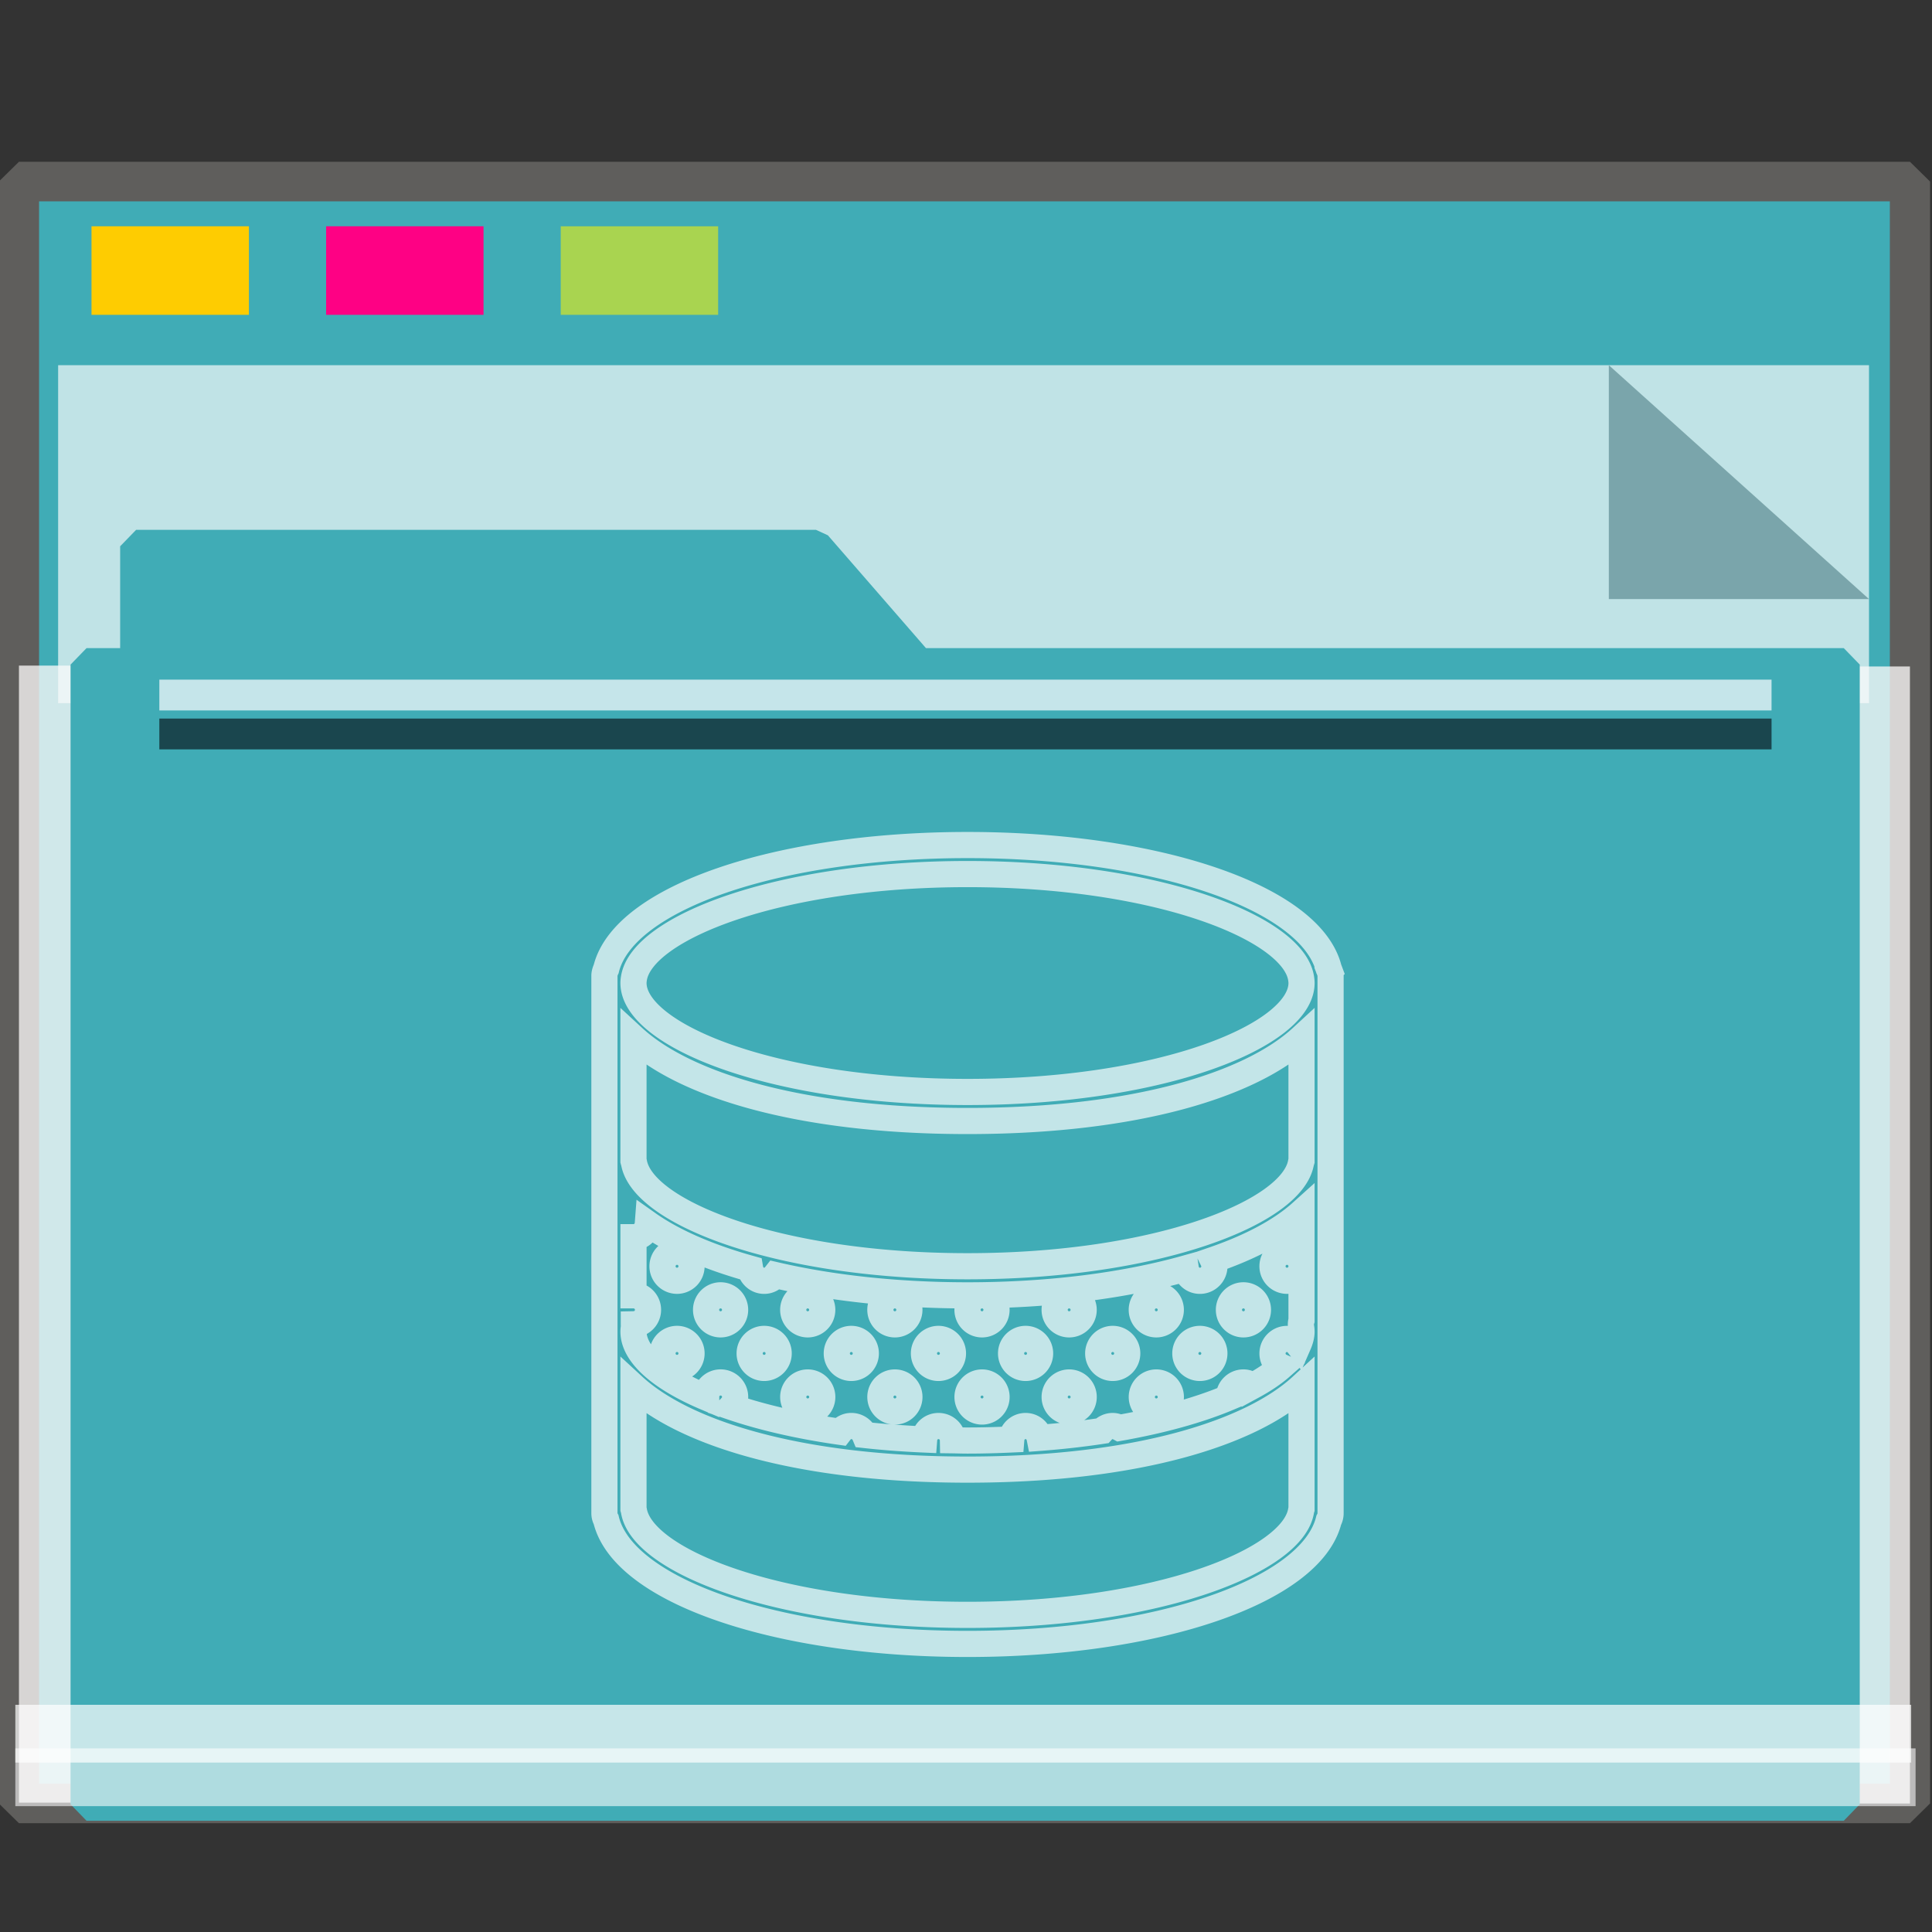 <?xml version="1.0" encoding="UTF-8" standalone="no"?>
<svg
   xmlns:dc="http://purl.org/dc/elements/1.1/"
   xmlns:cc="http://creativecommons.org/ns#"
   xmlns:rdf="http://www.w3.org/1999/02/22-rdf-syntax-ns#"
   xmlns:svg="http://www.w3.org/2000/svg"
   xmlns="http://www.w3.org/2000/svg"
   xmlns:sodipodi="http://sodipodi.sourceforge.net/DTD/sodipodi-0.dtd"
   xmlns:inkscape="http://www.inkscape.org/namespaces/inkscape"
   width="64px"
   height="64px"
   viewBox="0 0 64 64"
   version="1.1"
   id="SVGRoot"
   sodipodi:docname="folder-database.svg"
   inkscape:version="1.0beta2 (2b71d25d45, 2019-12-03)">
  <rect x="0" y="0" width="64" height="64" fill="#333333" stroke="none"/>
  <sodipodi:namedview
     id="base"
     pagecolor="#FFFFFF"
     bordercolor="#666666"
     borderopacity="1.0"
     inkscape:pageopacity="0.0"
     inkscape:pageshadow="2"
     inkscape:zoom="10.748844"
     inkscape:cx="32"
     inkscape:cy="32"
     inkscape:document-units="px"
     inkscape:current-layer="g5004"
     showgrid="false"
     inkscape:showpageshadow="false"
     inkscape:pagecheckerboard="false"
     units="px"
     inkscape:window-width="1920"
     inkscape:window-height="1027"
     inkscape:window-x="0"
     inkscape:window-y="21"
     inkscape:window-maximized="1"
     inkscape:lockguides="true"
     inkscape:grid-bbox="true"
     inkscape:snap-object-midpoints="true"
     inkscape:snap-page="true"
     inkscape:snap-grids="false"
     inkscape:snap-to-guides="false"
     inkscape:snap-global="false"
     inkscape:document-rotation="0" />
  <defs
     id="defs2" />
  <g
     id="layer1"
     inkscape:groupmode="layer"
     inkscape:label="Layer 1">
    <g
       id="g938"
       transform="matrix(0.984,0,0,0.963,-3.199,-18.562)">
      <g
         id="g1521"
         transform="matrix(0.995,0,0,1,0.645,-1.038)">
        <g
           id="g852">
          <rect
             y="26.559"
             x="3.26"
             height="55.79"
             width="63.981"
             id="rect817"
             style="opacity:1;fill:#40ACB6;fill-opacity:1;fill-rule:nonzero;stroke:#5f5e5c;stroke-width:1.361;stroke-linecap:square;stroke-linejoin:bevel;stroke-miterlimit:4;stroke-dasharray:none;stroke-opacity:1;paint-order:markers stroke fill" />
          <rect
             transform="rotate(90)"
             style="opacity:1;fill:#fefbfb;fill-opacity:0.755;fill-rule:nonzero;stroke:none;stroke-width:0.069;stroke-linecap:square;stroke-linejoin:bevel;stroke-miterlimit:4;stroke-dasharray:none;stroke-opacity:0.796;paint-order:markers stroke fill"
             id="rect1500"
             width="39.113"
             height="1.928"
             x="43.239"
             y="-67.24" />
          <rect
             y="-5.875"
             x="43.209"
             height="2.615"
             width="39.113"
             id="rect1498"
             style="opacity:1;fill:#fefbfb;fill-opacity:0.755;fill-rule:nonzero;stroke:none;stroke-width:0.081;stroke-linecap:square;stroke-linejoin:bevel;stroke-miterlimit:4;stroke-dasharray:none;stroke-opacity:0.796;paint-order:markers stroke fill"
             transform="rotate(90)" />
          <g
             style="opacity:0.693"
             transform="matrix(0.267,0,0,0.377,-8.229,12.423)"
             id="g851">
            <path
               inkscape:connector-curvature="0"
               style="opacity:1;fill:#f8fafa;fill-opacity:1;fill-rule:nonzero;stroke:none;stroke-width:0.67;stroke-linecap:square;stroke-linejoin:bevel;stroke-miterlimit:4;stroke-dasharray:none;stroke-opacity:0.796;paint-order:markers stroke fill"
               d="M 47.996,54.25 H 277.469 V 85.091 H 47.996 Z"
               id="rect831" />
            <path
               style="opacity:1;fill:#93a2a5;fill-opacity:1;fill-rule:nonzero;stroke:none;stroke-width:0.211;stroke-linecap:square;stroke-linejoin:bevel;stroke-miterlimit:4;stroke-dasharray:none;stroke-opacity:0.796;paint-order:markers stroke fill"
               d="M 277.469,75.592 244.5,54.25 v 21.342 z"
               id="path1496"
               inkscape:connector-curvature="0"
               sodipodi:nodetypes="cccc" />
          </g>
          <g
             id="g1484"
             style="fill:#40ACB6;fill-opacity:1;stroke:#40ACB6;stroke-width:1.162;stroke-miterlimit:4;stroke-dasharray:none;stroke-opacity:1"
             transform="matrix(0.929,0,0,0.974,2.527,4.016)">
            <path
               sodipodi:nodetypes="cccccccccc"
               id="rect821"
               style="opacity:1;fill:#40ACB6;fill-opacity:1;fill-rule:nonzero;stroke:#40ACB6;stroke-width:1.162;stroke-linecap:square;stroke-linejoin:bevel;stroke-miterlimit:4;stroke-dasharray:none;stroke-opacity:1;paint-order:markers stroke fill"
               d="m 5.056,36.026 h 24.762 l 3.746,4.178 H 5.056 Z M 3.25,40.204 h 64 v 40.251 h -64 z"
               inkscape:connector-curvature="0" />
          </g>
          <rect
             style="opacity:1;fill:#ffcc00;fill-opacity:0.993;fill-rule:nonzero;stroke:none;stroke-width:0.477;stroke-linecap:square;stroke-linejoin:bevel;stroke-miterlimit:4;stroke-dasharray:none;stroke-opacity:1;paint-order:markers stroke fill"
             id="rect825"
             width="5.326"
             height="3.046"
             x="5.715"
             y="28.097" />
          <rect
             y="28.097"
             x="13.653"
             height="3.046"
             width="5.326"
             id="rect827"
             style="opacity:1;fill:#ff0084;fill-opacity:0.993;fill-rule:nonzero;stroke:none;stroke-width:0.477;stroke-linecap:square;stroke-linejoin:bevel;stroke-miterlimit:4;stroke-dasharray:none;stroke-opacity:1;paint-order:markers stroke fill" />
          <rect
             style="opacity:1;fill:#aad450;fill-opacity:0.993;fill-rule:nonzero;stroke:none;stroke-width:0.477;stroke-linecap:square;stroke-linejoin:bevel;stroke-miterlimit:4;stroke-dasharray:none;stroke-opacity:1;paint-order:markers stroke fill"
             id="rect829"
             width="5.326"
             height="3.046"
             x="21.591"
             y="28.097" />
          <rect
             style="opacity:0.704;fill:#FFFFFF;fill-opacity:0.997;fill-rule:nonzero;stroke:none;stroke-width:0.09;stroke-linecap:square;stroke-linejoin:bevel;stroke-miterlimit:4;stroke-dasharray:none;stroke-opacity:0.796;paint-order:markers stroke fill"
             id="rect855"
             width="64.144"
             height="1.987"
             x="3.138"
             y="78.957" />
          <rect
             y="80.456"
             x="3.138"
             height="1.987"
             width="64.293"
             id="rect853"
             style="opacity:0.597;fill:#FFFFFF;fill-opacity:0.969;fill-rule:nonzero;stroke:none;stroke-width:0.09;stroke-linecap:square;stroke-linejoin:bevel;stroke-miterlimit:4;stroke-dasharray:none;stroke-opacity:0.796;paint-order:markers stroke fill" />
          <rect
             style="opacity:0.704;fill:#fcfdff;fill-opacity:1;fill-rule:nonzero;stroke:none;stroke-width:0.061;stroke-linecap:square;stroke-linejoin:bevel;stroke-miterlimit:4;stroke-dasharray:none;stroke-opacity:0.796;paint-order:markers stroke fill"
             id="rect1504"
             width="54.548"
             height="1.06"
             x="8.01"
             y="43.692" />
          <rect
             y="45.031"
             x="8.01"
             height="1.06"
             width="54.548"
             id="rect1523"
             style="opacity:0.597;fill:#000207;fill-opacity:1;fill-rule:nonzero;stroke:none;stroke-width:0.061;stroke-linecap:square;stroke-linejoin:bevel;stroke-miterlimit:4;stroke-dasharray:none;stroke-opacity:0.796;paint-order:markers stroke fill" />
          <g
             transform="matrix(0.771,0,0,0.784,-92.237,-468.223)"
             id="database"
             style="fill:none;stroke:#fefefe;stroke-opacity:1;stroke-width:1.265;stroke-miterlimit:4;stroke-dasharray:none;opacity:0.899">
            <g
               id="g5004"
               style="fill:none;stroke:#fefefe;stroke-opacity:1;stroke-width:1.265;stroke-miterlimit:4;stroke-dasharray:none">
              <path
                 inkscape:connector-curvature="0"
                 id="path2352"
                 style="fill:none;fill-opacity:1;stroke:#FFFFFF;stroke-width:1.148;stroke-miterlimit:4;stroke-dasharray:none;stroke-opacity:0.76"
                 d="m 181.375,665.724 c -0.006,-0.016 -0.012,-0.031 -0.018,-0.046 -0.006,-0.013 -0.01,-0.028 -0.017,-0.041 -0.777,-3.108 -7.5,-5.427 -15.853,-5.427 -8.353,0 -15.076,2.319 -15.853,5.427 -0.007,0.013 -0.01,0.027 -0.017,0.041 -0.007,0.015 -0.013,0.03 -0.018,0.046 -0.026,0.07 -0.045,0.143 -0.045,0.222 v 0.319 14.977 0.319 7.966 c 0,0.103 0.027,0.201 0.075,0.287 0.753,3.12 7.487,5.448 15.858,5.448 8.353,0 15.076,-2.319 15.853,-5.427 0.051,-0.091 0.08,-0.196 0.08,-0.308 v -7.966 -0.319 -14.977 -0.319 c 0,-0.079 -0.018,-0.152 -0.045,-0.222 z m -3.376,18.221 c -0.11,-0.092 -0.247,-0.155 -0.403,-0.155 -0.352,0 -0.637,0.286 -0.637,0.637 0,0.007 0.004,0.013 0.004,0.02 -1.278,0.54 -2.911,1.002 -4.808,1.336 -0.089,-0.048 -0.186,-0.082 -0.294,-0.082 -0.187,0 -0.351,0.084 -0.468,0.212 -0.865,0.131 -1.781,0.235 -2.742,0.307 -0.057,-0.293 -0.303,-0.519 -0.614,-0.519 -0.335,0 -0.602,0.261 -0.628,0.59 -0.626,0.028 -1.263,0.047 -1.921,0.047 -0.217,0 -0.426,-0.008 -0.64,-0.011 -0.006,-0.347 -0.287,-0.626 -0.635,-0.626 -0.336,0 -0.603,0.262 -0.628,0.591 -0.904,-0.04 -1.777,-0.105 -2.607,-0.197 -0.096,-0.231 -0.323,-0.395 -0.589,-0.395 -0.205,0 -0.379,0.103 -0.496,0.254 -1.83,-0.261 -3.441,-0.639 -4.778,-1.095 0.107,-0.114 0.175,-0.265 0.175,-0.433 0,-0.352 -0.286,-0.637 -0.637,-0.637 -0.352,0 -0.637,0.286 -0.637,0.637 0,0.008 0.005,0.015 0.005,0.023 -2.031,-0.857 -3.191,-1.899 -3.191,-2.891 0,-0.072 0.008,-0.144 0.02,-0.215 0.006,-0.036 -0.006,-0.071 -0.006,-0.106 0.345,-0.007 0.623,-0.287 0.623,-0.634 0,-0.352 -0.286,-0.637 -0.637,-0.637 v -2.549 c 0.336,0 0.603,-0.262 0.628,-0.591 1.101,0.779 2.633,1.45 4.491,1.969 0.051,0.301 0.301,0.535 0.617,0.535 0.204,0 0.377,-0.102 0.493,-0.25 2.436,0.565 5.318,0.888 8.429,0.888 3.616,0 6.923,-0.437 9.578,-1.182 0.047,0.306 0.3,0.544 0.619,0.544 0.352,0 0.637,-0.286 0.637,-0.637 0,-0.099 -0.027,-0.191 -0.068,-0.274 1.67,-0.573 2.997,-1.284 3.891,-2.09 v 2.364 2.369 c -0.027,0.091 -0.036,0.187 -0.02,0.284 0.012,0.071 0.02,0.143 0.02,0.215 0,0.19 -0.057,0.382 -0.141,0.574 -0.116,-0.151 -0.291,-0.255 -0.496,-0.255 -0.352,0 -0.637,0.286 -0.637,0.637 0,0.26 0.157,0.482 0.38,0.581 -0.331,0.292 -0.749,0.576 -1.252,0.849 z m 2.146,-9.876 c -0.006,0.02 -0.017,0.037 -0.02,0.058 -0.361,2.204 -6.33,4.564 -14.638,4.564 -8.308,0 -14.276,-2.36 -14.638,-4.564 -0.004,-0.021 -0.015,-0.037 -0.02,-0.058 v -5.404 c 2.187,2.016 7.166,3.653 14.658,3.653 7.492,0 12.472,-1.637 14.658,-3.653 z m -14.658,-12.585 c 8.309,0 14.277,2.36 14.638,4.564 l 6.3e-4,0.004 c 0.011,0.071 0.02,0.141 0.02,0.212 0,2.261 -6.019,4.78 -14.658,4.78 -8.639,0 -14.658,-2.519 -14.658,-4.78 0,-0.071 0.008,-0.141 0.02,-0.212 l 6.3e-4,-0.004 c 0.361,-2.204 6.329,-4.564 14.638,-4.564 z m 14.638,27.939 c -0.361,2.204 -6.33,4.564 -14.638,4.564 -8.308,0 -14.276,-2.36 -14.638,-4.564 -0.006,-0.029 -0.012,-0.057 -0.02,-0.084 v -5.378 c 2.187,2.016 7.166,3.653 14.658,3.653 7.492,0 12.472,-1.637 14.658,-3.653 v 5.376 c -0.009,0.028 -0.015,0.057 -0.02,0.086 z m -5.715,-4.995 a 0.637,0.637 0 0 1 -0.637,0.637 0.637,0.637 0 0 1 -0.637,-0.637 0.637,0.637 0 0 1 0.637,-0.637 0.637,0.637 0 0 1 0.637,0.637 z m -3.824,0 a 0.637,0.637 0 0 1 -0.637,0.637 0.637,0.637 0 0 1 -0.637,-0.637 0.637,0.637 0 0 1 0.637,-0.637 0.637,0.637 0 0 1 0.637,0.637 z m -3.824,0 a 0.637,0.637 0 0 1 -0.637,0.637 0.637,0.637 0 0 1 -0.637,-0.637 0.637,0.637 0 0 1 0.637,-0.637 0.637,0.637 0 0 1 0.637,0.637 z m -3.824,0 a 0.637,0.637 0 0 1 -0.637,0.637 0.637,0.637 0 0 1 -0.637,-0.637 0.637,0.637 0 0 1 0.637,-0.637 0.637,0.637 0 0 1 0.637,0.637 z m -3.824,0 a 0.637,0.637 0 0 1 -0.637,0.637 0.637,0.637 0 0 1 -0.637,-0.637 0.637,0.637 0 0 1 0.637,-0.637 0.637,0.637 0 0 1 0.637,0.637 z m 21.031,-5.736 a 0.637,0.637 0 0 1 -0.637,0.637 0.637,0.637 0 0 1 -0.637,-0.637 0.637,0.637 0 0 1 0.637,-0.637 0.637,0.637 0 0 1 0.637,0.637 z m -1.912,1.912 a 0.637,0.637 0 0 1 -0.637,0.637 0.637,0.637 0 0 1 -0.637,-0.637 0.637,0.637 0 0 1 0.637,-0.637 0.637,0.637 0 0 1 0.637,0.637 z m -1.912,1.912 a 0.637,0.637 0 0 1 -0.637,0.637 0.637,0.637 0 0 1 -0.637,-0.637 0.637,0.637 0 0 1 0.637,-0.637 0.637,0.637 0 0 1 0.637,0.637 z m -3.824,0 a 0.637,0.637 0 0 1 -0.637,0.637 0.637,0.637 0 0 1 -0.637,-0.637 0.637,0.637 0 0 1 0.637,-0.637 0.637,0.637 0 0 1 0.637,0.637 z m 1.912,-1.912 a 0.637,0.637 0 0 1 -0.637,0.637 0.637,0.637 0 0 1 -0.637,-0.637 0.637,0.637 0 0 1 0.637,-0.637 0.637,0.637 0 0 1 0.637,0.637 z m -3.824,0 a 0.637,0.637 0 0 1 -0.637,0.637 0.637,0.637 0 0 1 -0.637,-0.637 0.637,0.637 0 0 1 0.637,-0.637 0.637,0.637 0 0 1 0.637,0.637 z m -1.912,1.912 a 0.637,0.637 0 0 1 -0.637,0.637 0.637,0.637 0 0 1 -0.637,-0.637 0.637,0.637 0 0 1 0.637,-0.637 0.637,0.637 0 0 1 0.637,0.637 z m -3.824,0 a 0.637,0.637 0 0 1 -0.637,0.637 0.637,0.637 0 0 1 -0.637,-0.637 0.637,0.637 0 0 1 0.637,-0.637 0.637,0.637 0 0 1 0.637,0.637 z m 1.912,-1.912 a 0.637,0.637 0 0 1 -0.637,0.637 0.637,0.637 0 0 1 -0.637,-0.637 0.637,0.637 0 0 1 0.637,-0.637 0.637,0.637 0 0 1 0.637,0.637 z m -3.824,0 a 0.637,0.637 0 0 1 -0.637,0.637 0.637,0.637 0 0 1 -0.637,-0.637 0.637,0.637 0 0 1 0.637,-0.637 0.637,0.637 0 0 1 0.637,0.637 z m -1.912,1.912 a 0.637,0.637 0 0 1 -0.637,0.637 0.637,0.637 0 0 1 -0.637,-0.637 0.637,0.637 0 0 1 0.637,-0.637 0.637,0.637 0 0 1 0.637,0.637 z m -3.824,0 a 0.637,0.637 0 0 1 -0.637,0.637 0.637,0.637 0 0 1 -0.637,-0.637 0.637,0.637 0 0 1 0.637,-0.637 0.637,0.637 0 0 1 0.637,0.637 z m 1.912,-1.912 a 0.637,0.637 0 0 1 -0.637,0.637 0.637,0.637 0 0 1 -0.637,-0.637 0.637,0.637 0 0 1 0.637,-0.637 0.637,0.637 0 0 1 0.637,0.637 z m -3.824,0 a 0.637,0.637 0 0 1 -0.637,0.637 0.637,0.637 0 0 1 -0.637,-0.637 0.637,0.637 0 0 1 0.637,-0.637 0.637,0.637 0 0 1 0.637,0.637 z m -1.912,1.912 a 0.637,0.637 0 0 1 -0.637,0.637 0.637,0.637 0 0 1 -0.637,-0.637 0.637,0.637 0 0 1 0.637,-0.637 0.637,0.637 0 0 1 0.637,0.637 z m 0,-3.824 a 0.637,0.637 0 0 1 -0.637,0.637 0.637,0.637 0 0 1 -0.637,-0.637 0.637,0.637 0 0 1 0.637,-0.637 0.637,0.637 0 0 1 0.637,0.637 z" />
            </g>
          </g>
        </g>
      </g>
    </g>
  </g>
</svg>
